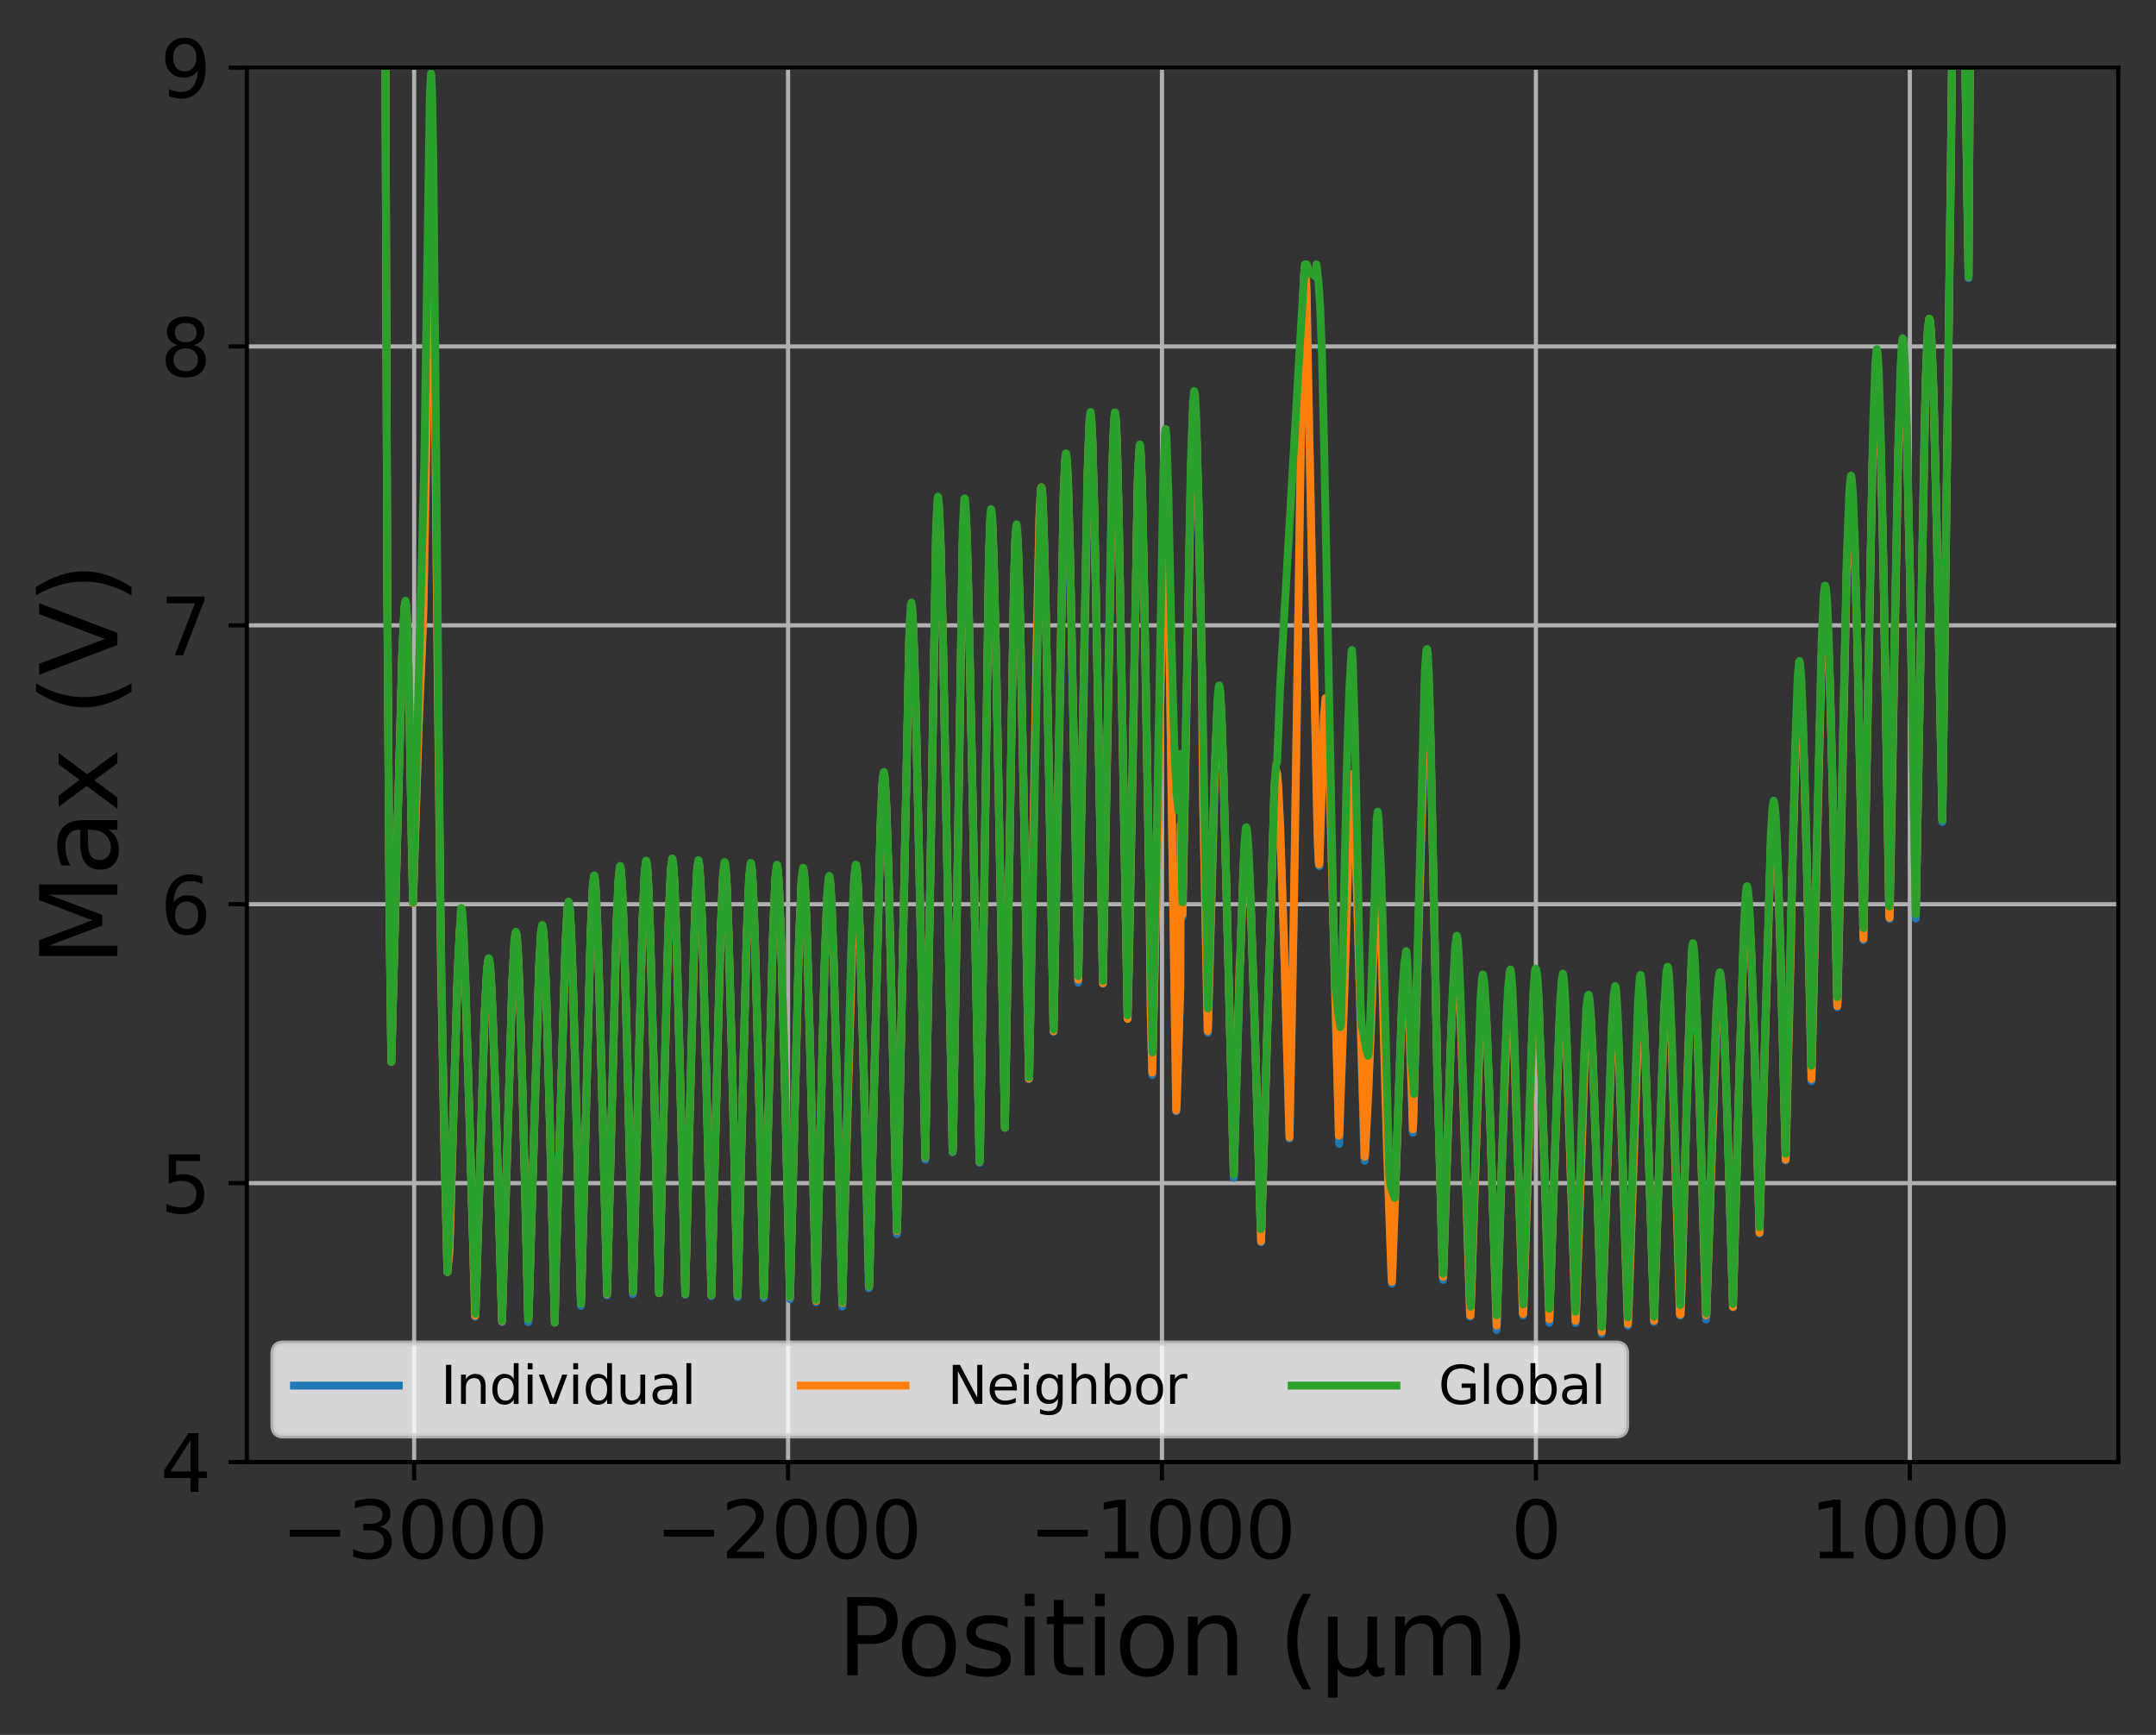 <?xml version="1.0" encoding="utf-8" standalone="no"?>
<!DOCTYPE svg PUBLIC "-//W3C//DTD SVG 1.1//EN"
  "http://www.w3.org/Graphics/SVG/1.1/DTD/svg11.dtd">
<svg xmlns:xlink="http://www.w3.org/1999/xlink" width="411.42pt" height="331.084pt" viewBox="0 0 411.42 331.084" xmlns="http://www.w3.org/2000/svg" version="1.1">
 <rect x="0" y="0" width="411.42" height="331.084" fill="#333333" stroke="none"/>
 <defs>
  <style type="text/css">*{stroke-linejoin: round; stroke-linecap: butt}</style>
 </defs>
 <g id="figure_1">
  <g id="patch_1">
   <path d="M 0 331.084 
L 411.42 331.084 
L 411.42 0 
L 0 0 
L 0 331.084 
z
" style="fill: none"/>
  </g>
  <g id="axes_1">
   <g id="patch_2">
    <path d="M 47.1 279.011 
L 404.22 279.011 
L 404.22 12.899 
L 47.1 12.899 
L 47.1 279.011 
z
" style="fill: none"/>
   </g>
   <g id="matplotlib.axis_1">
    <g id="xtick_1">
     <g id="line2d_1">
      <path d="M 79.03 279.011 
L 79.03 12.899 
" clip-path="url(#p25c7f03503)" style="fill: none; stroke: #b0b0b0; stroke-width: 0.8; stroke-linecap: square"/>
     </g>
     <g id="line2d_2">
      <defs>
       <path id="md39032bed2" d="M 0 0 
L 0 3.5 
" style="stroke: #000000; stroke-width: 0.8"/>
      </defs>
      <g>
       <use xlink:href="#md39032bed2" x="79.03" y="279.011" style="stroke: #000000; stroke-width: 0.8"/>
      </g>
     </g>
     <g id="text_1">
      <!-- −3000 -->
      <g transform="translate(53.658 297.408)scale(0.15 -0.15)">
       <defs>
        <path id="DejaVuSans-2212" d="M 678 2272 
L 4684 2272 
L 4684 1741 
L 678 1741 
L 678 2272 
z
" transform="scale(0.016)"/>
        <path id="DejaVuSans-33" d="M 2597 2516 
Q 3050 2419 3304 2112 
Q 3559 1806 3559 1356 
Q 3559 666 3084 287 
Q 2609 -91 1734 -91 
Q 1441 -91 1130 -33 
Q 819 25 488 141 
L 488 750 
Q 750 597 1062 519 
Q 1375 441 1716 441 
Q 2309 441 2620 675 
Q 2931 909 2931 1356 
Q 2931 1769 2642 2001 
Q 2353 2234 1838 2234 
L 1294 2234 
L 1294 2753 
L 1863 2753 
Q 2328 2753 2575 2939 
Q 2822 3125 2822 3475 
Q 2822 3834 2567 4026 
Q 2313 4219 1838 4219 
Q 1578 4219 1281 4162 
Q 984 4106 628 3988 
L 628 4550 
Q 988 4650 1302 4700 
Q 1616 4750 1894 4750 
Q 2613 4750 3031 4423 
Q 3450 4097 3450 3541 
Q 3450 3153 3228 2886 
Q 3006 2619 2597 2516 
z
" transform="scale(0.016)"/>
        <path id="DejaVuSans-30" d="M 2034 4250 
Q 1547 4250 1301 3770 
Q 1056 3291 1056 2328 
Q 1056 1369 1301 889 
Q 1547 409 2034 409 
Q 2525 409 2770 889 
Q 3016 1369 3016 2328 
Q 3016 3291 2770 3770 
Q 2525 4250 2034 4250 
z
M 2034 4750 
Q 2819 4750 3233 4129 
Q 3647 3509 3647 2328 
Q 3647 1150 3233 529 
Q 2819 -91 2034 -91 
Q 1250 -91 836 529 
Q 422 1150 422 2328 
Q 422 3509 836 4129 
Q 1250 4750 2034 4750 
z
" transform="scale(0.016)"/>
       </defs>
       <use xlink:href="#DejaVuSans-2212"/>
       <use xlink:href="#DejaVuSans-33" x="83.789"/>
       <use xlink:href="#DejaVuSans-30" x="147.412"/>
       <use xlink:href="#DejaVuSans-30" x="211.035"/>
       <use xlink:href="#DejaVuSans-30" x="274.658"/>
      </g>
     </g>
    </g>
    <g id="xtick_2">
     <g id="line2d_3">
      <path d="M 150.383 279.011 
L 150.383 12.899 
" clip-path="url(#p25c7f03503)" style="fill: none; stroke: #b0b0b0; stroke-width: 0.8; stroke-linecap: square"/>
     </g>
     <g id="line2d_4">
      <g>
       <use xlink:href="#md39032bed2" x="150.383" y="279.011" style="stroke: #000000; stroke-width: 0.8"/>
      </g>
     </g>
     <g id="text_2">
      <!-- −2000 -->
      <g transform="translate(125.011 297.408)scale(0.15 -0.15)">
       <defs>
        <path id="DejaVuSans-32" d="M 1228 531 
L 3431 531 
L 3431 0 
L 469 0 
L 469 531 
Q 828 903 1448 1529 
Q 2069 2156 2228 2338 
Q 2531 2678 2651 2914 
Q 2772 3150 2772 3378 
Q 2772 3750 2511 3984 
Q 2250 4219 1831 4219 
Q 1534 4219 1204 4116 
Q 875 4013 500 3803 
L 500 4441 
Q 881 4594 1212 4672 
Q 1544 4750 1819 4750 
Q 2544 4750 2975 4387 
Q 3406 4025 3406 3419 
Q 3406 3131 3298 2873 
Q 3191 2616 2906 2266 
Q 2828 2175 2409 1742 
Q 1991 1309 1228 531 
z
" transform="scale(0.016)"/>
       </defs>
       <use xlink:href="#DejaVuSans-2212"/>
       <use xlink:href="#DejaVuSans-32" x="83.789"/>
       <use xlink:href="#DejaVuSans-30" x="147.412"/>
       <use xlink:href="#DejaVuSans-30" x="211.035"/>
       <use xlink:href="#DejaVuSans-30" x="274.658"/>
      </g>
     </g>
    </g>
    <g id="xtick_3">
     <g id="line2d_5">
      <path d="M 221.736 279.011 
L 221.736 12.899 
" clip-path="url(#p25c7f03503)" style="fill: none; stroke: #b0b0b0; stroke-width: 0.8; stroke-linecap: square"/>
     </g>
     <g id="line2d_6">
      <g>
       <use xlink:href="#md39032bed2" x="221.736" y="279.011" style="stroke: #000000; stroke-width: 0.8"/>
      </g>
     </g>
     <g id="text_3">
      <!-- −1000 -->
      <g transform="translate(196.363 297.408)scale(0.15 -0.15)">
       <defs>
        <path id="DejaVuSans-31" d="M 794 531 
L 1825 531 
L 1825 4091 
L 703 3866 
L 703 4441 
L 1819 4666 
L 2450 4666 
L 2450 531 
L 3481 531 
L 3481 0 
L 794 0 
L 794 531 
z
" transform="scale(0.016)"/>
       </defs>
       <use xlink:href="#DejaVuSans-2212"/>
       <use xlink:href="#DejaVuSans-31" x="83.789"/>
       <use xlink:href="#DejaVuSans-30" x="147.412"/>
       <use xlink:href="#DejaVuSans-30" x="211.035"/>
       <use xlink:href="#DejaVuSans-30" x="274.658"/>
      </g>
     </g>
    </g>
    <g id="xtick_4">
     <g id="line2d_7">
      <path d="M 293.088 279.011 
L 293.088 12.899 
" clip-path="url(#p25c7f03503)" style="fill: none; stroke: #b0b0b0; stroke-width: 0.8; stroke-linecap: square"/>
     </g>
     <g id="line2d_8">
      <g>
       <use xlink:href="#md39032bed2" x="293.088" y="279.011" style="stroke: #000000; stroke-width: 0.8"/>
      </g>
     </g>
     <g id="text_4">
      <!-- 0 -->
      <g transform="translate(288.316 297.408)scale(0.15 -0.15)">
       <use xlink:href="#DejaVuSans-30"/>
      </g>
     </g>
    </g>
    <g id="xtick_5">
     <g id="line2d_9">
      <path d="M 364.441 279.011 
L 364.441 12.899 
" clip-path="url(#p25c7f03503)" style="fill: none; stroke: #b0b0b0; stroke-width: 0.8; stroke-linecap: square"/>
     </g>
     <g id="line2d_10">
      <g>
       <use xlink:href="#md39032bed2" x="364.441" y="279.011" style="stroke: #000000; stroke-width: 0.8"/>
      </g>
     </g>
     <g id="text_5">
      <!-- 1000 -->
      <g transform="translate(345.353 297.408)scale(0.15 -0.15)">
       <use xlink:href="#DejaVuSans-31"/>
       <use xlink:href="#DejaVuSans-30" x="63.623"/>
       <use xlink:href="#DejaVuSans-30" x="127.246"/>
       <use xlink:href="#DejaVuSans-30" x="190.869"/>
      </g>
     </g>
    </g>
    <g id="text_6">
     <!-- Position (μm) -->
     <g transform="translate(159.648 319.725)scale(0.2 -0.2)">
      <defs>
       <path id="DejaVuSans-50" d="M 1259 4147 
L 1259 2394 
L 2053 2394 
Q 2494 2394 2734 2622 
Q 2975 2850 2975 3272 
Q 2975 3691 2734 3919 
Q 2494 4147 2053 4147 
L 1259 4147 
z
M 628 4666 
L 2053 4666 
Q 2838 4666 3239 4311 
Q 3641 3956 3641 3272 
Q 3641 2581 3239 2228 
Q 2838 1875 2053 1875 
L 1259 1875 
L 1259 0 
L 628 0 
L 628 4666 
z
" transform="scale(0.016)"/>
       <path id="DejaVuSans-6f" d="M 1959 3097 
Q 1497 3097 1228 2736 
Q 959 2375 959 1747 
Q 959 1119 1226 758 
Q 1494 397 1959 397 
Q 2419 397 2687 759 
Q 2956 1122 2956 1747 
Q 2956 2369 2687 2733 
Q 2419 3097 1959 3097 
z
M 1959 3584 
Q 2709 3584 3137 3096 
Q 3566 2609 3566 1747 
Q 3566 888 3137 398 
Q 2709 -91 1959 -91 
Q 1206 -91 779 398 
Q 353 888 353 1747 
Q 353 2609 779 3096 
Q 1206 3584 1959 3584 
z
" transform="scale(0.016)"/>
       <path id="DejaVuSans-73" d="M 2834 3397 
L 2834 2853 
Q 2591 2978 2328 3040 
Q 2066 3103 1784 3103 
Q 1356 3103 1142 2972 
Q 928 2841 928 2578 
Q 928 2378 1081 2264 
Q 1234 2150 1697 2047 
L 1894 2003 
Q 2506 1872 2764 1633 
Q 3022 1394 3022 966 
Q 3022 478 2636 193 
Q 2250 -91 1575 -91 
Q 1294 -91 989 -36 
Q 684 19 347 128 
L 347 722 
Q 666 556 975 473 
Q 1284 391 1588 391 
Q 1994 391 2212 530 
Q 2431 669 2431 922 
Q 2431 1156 2273 1281 
Q 2116 1406 1581 1522 
L 1381 1569 
Q 847 1681 609 1914 
Q 372 2147 372 2553 
Q 372 3047 722 3315 
Q 1072 3584 1716 3584 
Q 2034 3584 2315 3537 
Q 2597 3491 2834 3397 
z
" transform="scale(0.016)"/>
       <path id="DejaVuSans-69" d="M 603 3500 
L 1178 3500 
L 1178 0 
L 603 0 
L 603 3500 
z
M 603 4863 
L 1178 4863 
L 1178 4134 
L 603 4134 
L 603 4863 
z
" transform="scale(0.016)"/>
       <path id="DejaVuSans-74" d="M 1172 4494 
L 1172 3500 
L 2356 3500 
L 2356 3053 
L 1172 3053 
L 1172 1153 
Q 1172 725 1289 603 
Q 1406 481 1766 481 
L 2356 481 
L 2356 0 
L 1766 0 
Q 1100 0 847 248 
Q 594 497 594 1153 
L 594 3053 
L 172 3053 
L 172 3500 
L 594 3500 
L 594 4494 
L 1172 4494 
z
" transform="scale(0.016)"/>
       <path id="DejaVuSans-6e" d="M 3513 2113 
L 3513 0 
L 2938 0 
L 2938 2094 
Q 2938 2591 2744 2837 
Q 2550 3084 2163 3084 
Q 1697 3084 1428 2787 
Q 1159 2491 1159 1978 
L 1159 0 
L 581 0 
L 581 3500 
L 1159 3500 
L 1159 2956 
Q 1366 3272 1645 3428 
Q 1925 3584 2291 3584 
Q 2894 3584 3203 3211 
Q 3513 2838 3513 2113 
z
" transform="scale(0.016)"/>
       <path id="DejaVuSans-20" transform="scale(0.016)"/>
       <path id="DejaVuSans-28" d="M 1984 4856 
Q 1566 4138 1362 3434 
Q 1159 2731 1159 2009 
Q 1159 1288 1364 580 
Q 1569 -128 1984 -844 
L 1484 -844 
Q 1016 -109 783 600 
Q 550 1309 550 2009 
Q 550 2706 781 3412 
Q 1013 4119 1484 4856 
L 1984 4856 
z
" transform="scale(0.016)"/>
       <path id="DejaVuSans-3bc" d="M 544 -1331 
L 544 3500 
L 1119 3500 
L 1119 1325 
Q 1119 872 1334 640 
Q 1550 409 1972 409 
Q 2434 409 2667 671 
Q 2900 934 2900 1459 
L 2900 3500 
L 3475 3500 
L 3475 806 
Q 3475 619 3529 530 
Q 3584 441 3700 441 
Q 3728 441 3778 458 
Q 3828 475 3916 513 
L 3916 50 
Q 3788 -22 3673 -56 
Q 3559 -91 3450 -91 
Q 3234 -91 3106 31 
Q 2978 153 2931 403 
Q 2775 156 2548 32 
Q 2322 -91 2016 -91 
Q 1697 -91 1473 31 
Q 1250 153 1119 397 
L 1119 -1331 
L 544 -1331 
z
" transform="scale(0.016)"/>
       <path id="DejaVuSans-6d" d="M 3328 2828 
Q 3544 3216 3844 3400 
Q 4144 3584 4550 3584 
Q 5097 3584 5394 3201 
Q 5691 2819 5691 2113 
L 5691 0 
L 5113 0 
L 5113 2094 
Q 5113 2597 4934 2840 
Q 4756 3084 4391 3084 
Q 3944 3084 3684 2787 
Q 3425 2491 3425 1978 
L 3425 0 
L 2847 0 
L 2847 2094 
Q 2847 2600 2669 2842 
Q 2491 3084 2119 3084 
Q 1678 3084 1418 2786 
Q 1159 2488 1159 1978 
L 1159 0 
L 581 0 
L 581 3500 
L 1159 3500 
L 1159 2956 
Q 1356 3278 1631 3431 
Q 1906 3584 2284 3584 
Q 2666 3584 2933 3390 
Q 3200 3197 3328 2828 
z
" transform="scale(0.016)"/>
       <path id="DejaVuSans-29" d="M 513 4856 
L 1013 4856 
Q 1481 4119 1714 3412 
Q 1947 2706 1947 2009 
Q 1947 1309 1714 600 
Q 1481 -109 1013 -844 
L 513 -844 
Q 928 -128 1133 580 
Q 1338 1288 1338 2009 
Q 1338 2731 1133 3434 
Q 928 4138 513 4856 
z
" transform="scale(0.016)"/>
      </defs>
      <use xlink:href="#DejaVuSans-50"/>
      <use xlink:href="#DejaVuSans-6f" x="56.678"/>
      <use xlink:href="#DejaVuSans-73" x="117.859"/>
      <use xlink:href="#DejaVuSans-69" x="169.959"/>
      <use xlink:href="#DejaVuSans-74" x="197.742"/>
      <use xlink:href="#DejaVuSans-69" x="236.951"/>
      <use xlink:href="#DejaVuSans-6f" x="264.734"/>
      <use xlink:href="#DejaVuSans-6e" x="325.916"/>
      <use xlink:href="#DejaVuSans-20" x="389.295"/>
      <use xlink:href="#DejaVuSans-28" x="421.082"/>
      <use xlink:href="#DejaVuSans-3bc" x="460.096"/>
      <use xlink:href="#DejaVuSans-6d" x="523.719"/>
      <use xlink:href="#DejaVuSans-29" x="621.131"/>
     </g>
    </g>
   </g>
   <g id="matplotlib.axis_2">
    <g id="ytick_1">
     <g id="line2d_11">
      <path d="M 47.1 279.011 
L 404.22 279.011 
" clip-path="url(#p25c7f03503)" style="fill: none; stroke: #b0b0b0; stroke-width: 0.8; stroke-linecap: square"/>
     </g>
     <g id="line2d_12">
      <defs>
       <path id="m6f3f5b6aff" d="M 0 0 
L -3.5 0 
" style="stroke: #000000; stroke-width: 0.8"/>
      </defs>
      <g>
       <use xlink:href="#m6f3f5b6aff" x="47.1" y="279.011" style="stroke: #000000; stroke-width: 0.8"/>
      </g>
     </g>
     <g id="text_7">
      <!-- 4 -->
      <g transform="translate(30.556 284.71)scale(0.15 -0.15)">
       <defs>
        <path id="DejaVuSans-34" d="M 2419 4116 
L 825 1625 
L 2419 1625 
L 2419 4116 
z
M 2253 4666 
L 3047 4666 
L 3047 1625 
L 3713 1625 
L 3713 1100 
L 3047 1100 
L 3047 0 
L 2419 0 
L 2419 1100 
L 313 1100 
L 313 1709 
L 2253 4666 
z
" transform="scale(0.016)"/>
       </defs>
       <use xlink:href="#DejaVuSans-34"/>
      </g>
     </g>
    </g>
    <g id="ytick_2">
     <g id="line2d_13">
      <path d="M 47.1 225.788 
L 404.22 225.788 
" clip-path="url(#p25c7f03503)" style="fill: none; stroke: #b0b0b0; stroke-width: 0.8; stroke-linecap: square"/>
     </g>
     <g id="line2d_14">
      <g>
       <use xlink:href="#m6f3f5b6aff" x="47.1" y="225.788" style="stroke: #000000; stroke-width: 0.8"/>
      </g>
     </g>
     <g id="text_8">
      <!-- 5 -->
      <g transform="translate(30.556 231.487)scale(0.15 -0.15)">
       <defs>
        <path id="DejaVuSans-35" d="M 691 4666 
L 3169 4666 
L 3169 4134 
L 1269 4134 
L 1269 2991 
Q 1406 3038 1543 3061 
Q 1681 3084 1819 3084 
Q 2600 3084 3056 2656 
Q 3513 2228 3513 1497 
Q 3513 744 3044 326 
Q 2575 -91 1722 -91 
Q 1428 -91 1123 -41 
Q 819 9 494 109 
L 494 744 
Q 775 591 1075 516 
Q 1375 441 1709 441 
Q 2250 441 2565 725 
Q 2881 1009 2881 1497 
Q 2881 1984 2565 2268 
Q 2250 2553 1709 2553 
Q 1456 2553 1204 2497 
Q 953 2441 691 2322 
L 691 4666 
z
" transform="scale(0.016)"/>
       </defs>
       <use xlink:href="#DejaVuSans-35"/>
      </g>
     </g>
    </g>
    <g id="ytick_3">
     <g id="line2d_15">
      <path d="M 47.1 172.566 
L 404.22 172.566 
" clip-path="url(#p25c7f03503)" style="fill: none; stroke: #b0b0b0; stroke-width: 0.8; stroke-linecap: square"/>
     </g>
     <g id="line2d_16">
      <g>
       <use xlink:href="#m6f3f5b6aff" x="47.1" y="172.566" style="stroke: #000000; stroke-width: 0.8"/>
      </g>
     </g>
     <g id="text_9">
      <!-- 6 -->
      <g transform="translate(30.556 178.265)scale(0.15 -0.15)">
       <defs>
        <path id="DejaVuSans-36" d="M 2113 2584 
Q 1688 2584 1439 2293 
Q 1191 2003 1191 1497 
Q 1191 994 1439 701 
Q 1688 409 2113 409 
Q 2538 409 2786 701 
Q 3034 994 3034 1497 
Q 3034 2003 2786 2293 
Q 2538 2584 2113 2584 
z
M 3366 4563 
L 3366 3988 
Q 3128 4100 2886 4159 
Q 2644 4219 2406 4219 
Q 1781 4219 1451 3797 
Q 1122 3375 1075 2522 
Q 1259 2794 1537 2939 
Q 1816 3084 2150 3084 
Q 2853 3084 3261 2657 
Q 3669 2231 3669 1497 
Q 3669 778 3244 343 
Q 2819 -91 2113 -91 
Q 1303 -91 875 529 
Q 447 1150 447 2328 
Q 447 3434 972 4092 
Q 1497 4750 2381 4750 
Q 2619 4750 2861 4703 
Q 3103 4656 3366 4563 
z
" transform="scale(0.016)"/>
       </defs>
       <use xlink:href="#DejaVuSans-36"/>
      </g>
     </g>
    </g>
    <g id="ytick_4">
     <g id="line2d_17">
      <path d="M 47.1 119.344 
L 404.22 119.344 
" clip-path="url(#p25c7f03503)" style="fill: none; stroke: #b0b0b0; stroke-width: 0.8; stroke-linecap: square"/>
     </g>
     <g id="line2d_18">
      <g>
       <use xlink:href="#m6f3f5b6aff" x="47.1" y="119.344" style="stroke: #000000; stroke-width: 0.8"/>
      </g>
     </g>
     <g id="text_10">
      <!-- 7 -->
      <g transform="translate(30.556 125.042)scale(0.15 -0.15)">
       <defs>
        <path id="DejaVuSans-37" d="M 525 4666 
L 3525 4666 
L 3525 4397 
L 1831 0 
L 1172 0 
L 2766 4134 
L 525 4134 
L 525 4666 
z
" transform="scale(0.016)"/>
       </defs>
       <use xlink:href="#DejaVuSans-37"/>
      </g>
     </g>
    </g>
    <g id="ytick_5">
     <g id="line2d_19">
      <path d="M 47.1 66.121 
L 404.22 66.121 
" clip-path="url(#p25c7f03503)" style="fill: none; stroke: #b0b0b0; stroke-width: 0.8; stroke-linecap: square"/>
     </g>
     <g id="line2d_20">
      <g>
       <use xlink:href="#m6f3f5b6aff" x="47.1" y="66.121" style="stroke: #000000; stroke-width: 0.8"/>
      </g>
     </g>
     <g id="text_11">
      <!-- 8 -->
      <g transform="translate(30.556 71.82)scale(0.15 -0.15)">
       <defs>
        <path id="DejaVuSans-38" d="M 2034 2216 
Q 1584 2216 1326 1975 
Q 1069 1734 1069 1313 
Q 1069 891 1326 650 
Q 1584 409 2034 409 
Q 2484 409 2743 651 
Q 3003 894 3003 1313 
Q 3003 1734 2745 1975 
Q 2488 2216 2034 2216 
z
M 1403 2484 
Q 997 2584 770 2862 
Q 544 3141 544 3541 
Q 544 4100 942 4425 
Q 1341 4750 2034 4750 
Q 2731 4750 3128 4425 
Q 3525 4100 3525 3541 
Q 3525 3141 3298 2862 
Q 3072 2584 2669 2484 
Q 3125 2378 3379 2068 
Q 3634 1759 3634 1313 
Q 3634 634 3220 271 
Q 2806 -91 2034 -91 
Q 1263 -91 848 271 
Q 434 634 434 1313 
Q 434 1759 690 2068 
Q 947 2378 1403 2484 
z
M 1172 3481 
Q 1172 3119 1398 2916 
Q 1625 2713 2034 2713 
Q 2441 2713 2670 2916 
Q 2900 3119 2900 3481 
Q 2900 3844 2670 4047 
Q 2441 4250 2034 4250 
Q 1625 4250 1398 4047 
Q 1172 3844 1172 3481 
z
" transform="scale(0.016)"/>
       </defs>
       <use xlink:href="#DejaVuSans-38"/>
      </g>
     </g>
    </g>
    <g id="ytick_6">
     <g id="line2d_21">
      <path d="M 47.1 12.899 
L 404.22 12.899 
" clip-path="url(#p25c7f03503)" style="fill: none; stroke: #b0b0b0; stroke-width: 0.8; stroke-linecap: square"/>
     </g>
     <g id="line2d_22">
      <g>
       <use xlink:href="#m6f3f5b6aff" x="47.1" y="12.899" style="stroke: #000000; stroke-width: 0.8"/>
      </g>
     </g>
     <g id="text_12">
      <!-- 9 -->
      <g transform="translate(30.556 18.598)scale(0.15 -0.15)">
       <defs>
        <path id="DejaVuSans-39" d="M 703 97 
L 703 672 
Q 941 559 1184 500 
Q 1428 441 1663 441 
Q 2288 441 2617 861 
Q 2947 1281 2994 2138 
Q 2813 1869 2534 1725 
Q 2256 1581 1919 1581 
Q 1219 1581 811 2004 
Q 403 2428 403 3163 
Q 403 3881 828 4315 
Q 1253 4750 1959 4750 
Q 2769 4750 3195 4129 
Q 3622 3509 3622 2328 
Q 3622 1225 3098 567 
Q 2575 -91 1691 -91 
Q 1453 -91 1209 -44 
Q 966 3 703 97 
z
M 1959 2075 
Q 2384 2075 2632 2365 
Q 2881 2656 2881 3163 
Q 2881 3666 2632 3958 
Q 2384 4250 1959 4250 
Q 1534 4250 1286 3958 
Q 1038 3666 1038 3163 
Q 1038 2656 1286 2365 
Q 1534 2075 1959 2075 
z
" transform="scale(0.016)"/>
       </defs>
       <use xlink:href="#DejaVuSans-39"/>
      </g>
     </g>
    </g>
    <g id="text_13">
     <!-- Max (V) -->
     <g transform="translate(22.397 184.452)rotate(-90)scale(0.2 -0.2)">
      <defs>
       <path id="DejaVuSans-4d" d="M 628 4666 
L 1569 4666 
L 2759 1491 
L 3956 4666 
L 4897 4666 
L 4897 0 
L 4281 0 
L 4281 4097 
L 3078 897 
L 2444 897 
L 1241 4097 
L 1241 0 
L 628 0 
L 628 4666 
z
" transform="scale(0.016)"/>
       <path id="DejaVuSans-61" d="M 2194 1759 
Q 1497 1759 1228 1600 
Q 959 1441 959 1056 
Q 959 750 1161 570 
Q 1363 391 1709 391 
Q 2188 391 2477 730 
Q 2766 1069 2766 1631 
L 2766 1759 
L 2194 1759 
z
M 3341 1997 
L 3341 0 
L 2766 0 
L 2766 531 
Q 2569 213 2275 61 
Q 1981 -91 1556 -91 
Q 1019 -91 701 211 
Q 384 513 384 1019 
Q 384 1609 779 1909 
Q 1175 2209 1959 2209 
L 2766 2209 
L 2766 2266 
Q 2766 2663 2505 2880 
Q 2244 3097 1772 3097 
Q 1472 3097 1187 3025 
Q 903 2953 641 2809 
L 641 3341 
Q 956 3463 1253 3523 
Q 1550 3584 1831 3584 
Q 2591 3584 2966 3190 
Q 3341 2797 3341 1997 
z
" transform="scale(0.016)"/>
       <path id="DejaVuSans-78" d="M 3513 3500 
L 2247 1797 
L 3578 0 
L 2900 0 
L 1881 1375 
L 863 0 
L 184 0 
L 1544 1831 
L 300 3500 
L 978 3500 
L 1906 2253 
L 2834 3500 
L 3513 3500 
z
" transform="scale(0.016)"/>
       <path id="DejaVuSans-56" d="M 1831 0 
L 50 4666 
L 709 4666 
L 2188 738 
L 3669 4666 
L 4325 4666 
L 2547 0 
L 1831 0 
z
" transform="scale(0.016)"/>
      </defs>
      <use xlink:href="#DejaVuSans-4d"/>
      <use xlink:href="#DejaVuSans-61" x="86.279"/>
      <use xlink:href="#DejaVuSans-78" x="147.559"/>
      <use xlink:href="#DejaVuSans-20" x="206.738"/>
      <use xlink:href="#DejaVuSans-28" x="238.525"/>
      <use xlink:href="#DejaVuSans-56" x="277.539"/>
      <use xlink:href="#DejaVuSans-29" x="345.947"/>
     </g>
    </g>
   </g>
   <g id="line2d_23">
    <path d="M 73.512 -1 
L 73.893 110.482 
L 74.321 173.981 
L 74.678 202.639 
L 75.962 153.88 
L 76.747 125.14 
L 77.175 116.102 
L 77.389 114.955 
L 77.532 115.831 
L 77.746 119.897 
L 78.031 130.419 
L 78.602 162.402 
L 78.816 172.363 
L 79.887 138.732 
L 80.6 121.712 
L 80.743 119.206 
L 82.17 43.572 
L 82.313 42.679 
L 82.455 44.206 
L 82.669 51.486 
L 82.955 70.406 
L 83.454 122.203 
L 84.168 184.621 
L 84.81 219.51 
L 85.381 242.761 
L 85.737 239.093 
L 85.88 235.085 
L 87.307 186.164 
L 87.735 177.595 
L 87.949 175.819 
L 88.021 175.671 
L 88.092 175.755 
L 88.235 176.619 
L 88.449 179.568 
L 88.806 188.006 
L 89.591 213.673 
L 90.661 251.275 
L 90.732 251.047 
L 92.516 192.881 
L 92.944 184.948 
L 93.229 183.101 
L 93.301 183.144 
L 93.444 183.845 
L 93.658 186.349 
L 94.014 193.693 
L 94.657 212.739 
L 95.798 252.297 
L 95.87 249.967 
L 97.725 188.335 
L 98.153 179.949 
L 98.367 178.272 
L 98.438 178.164 
L 98.51 178.29 
L 98.652 179.241 
L 98.938 183.747 
L 99.366 195.562 
L 100.151 225.306 
L 100.793 252.335 
L 100.864 251.5 
L 102.862 184.836 
L 103.219 178.365 
L 103.433 176.955 
L 103.504 176.959 
L 103.647 177.694 
L 103.861 180.531 
L 104.218 189.119 
L 104.86 211.923 
L 105.859 252.406 
L 106.073 241.918 
L 107.857 181.689 
L 108.285 173.704 
L 108.499 172.538 
L 108.57 172.635 
L 108.713 173.56 
L 108.927 176.864 
L 109.284 186.23 
L 109.926 209.96 
L 110.854 249.213 
L 110.925 247.473 
L 112.637 180.306 
L 113.066 170.055 
L 113.351 167.467 
L 113.422 167.498 
L 113.565 168.346 
L 113.779 171.468 
L 114.136 180.658 
L 114.778 204.359 
L 115.848 247.228 
L 117.561 179.317 
L 117.989 168.78 
L 118.274 165.843 
L 118.346 165.73 
L 118.417 165.872 
L 118.56 167.021 
L 118.845 172.181 
L 119.273 185.125 
L 120.129 219.403 
L 120.772 246.999 
L 120.843 245.3 
L 122.484 179.593 
L 122.984 167.274 
L 123.269 164.733 
L 123.34 164.724 
L 123.483 165.529 
L 123.697 168.672 
L 124.054 177.916 
L 124.696 201.706 
L 125.766 246.806 
L 125.838 244.193 
L 127.479 178.69 
L 127.978 166.674 
L 128.264 164.352 
L 128.335 164.397 
L 128.478 165.249 
L 128.692 168.516 
L 129.049 177.965 
L 129.762 204.851 
L 130.761 247.064 
L 131.403 220.214 
L 132.545 176.827 
L 132.973 166.992 
L 133.258 164.662 
L 133.33 164.704 
L 133.472 165.549 
L 133.686 168.814 
L 134.043 178.244 
L 134.757 205.101 
L 135.756 247.351 
L 136.326 223.619 
L 137.468 179.461 
L 137.968 167.418 
L 138.253 165.046 
L 138.324 165.075 
L 138.467 165.891 
L 138.681 169.049 
L 139.038 178.412 
L 139.68 202.271 
L 140.75 247.555 
L 140.822 245.158 
L 142.463 179.657 
L 142.962 167.61 
L 143.248 165.228 
L 143.319 165.253 
L 143.462 166.058 
L 143.676 169.143 
L 144.033 178.489 
L 144.675 202.337 
L 145.745 247.681 
L 145.816 245.237 
L 147.457 179.938 
L 147.957 167.96 
L 148.242 165.596 
L 148.314 165.621 
L 148.456 166.425 
L 148.67 169.493 
L 149.027 178.829 
L 149.669 202.658 
L 150.74 247.96 
L 150.811 245.441 
L 152.452 180.34 
L 152.952 168.485 
L 153.237 166.188 
L 153.308 166.229 
L 153.451 167.058 
L 153.665 170.123 
L 154.022 179.492 
L 154.664 203.326 
L 155.734 248.515 
L 155.806 245.848 
L 157.376 183.763 
L 157.875 171.172 
L 158.16 168.148 
L 158.232 167.982 
L 158.303 168.062 
L 158.446 168.95 
L 158.66 172.021 
L 159.017 181.316 
L 159.73 207.606 
L 160.729 249.345 
L 160.8 246.732 
L 162.442 181.935 
L 162.941 169.061 
L 163.226 165.836 
L 163.298 165.619 
L 163.369 165.646 
L 163.512 166.426 
L 163.726 169.304 
L 164.083 178.039 
L 164.725 201.272 
L 165.795 245.862 
L 165.866 245.524 
L 168.007 158.477 
L 168.435 149.15 
L 168.649 147.919 
L 168.721 148.061 
L 168.863 149.144 
L 169.149 154.176 
L 169.577 167.469 
L 170.433 203.719 
L 171.147 235.528 
L 171.432 223.76 
L 172.574 167.643 
L 173.501 122.47 
L 173.787 116.737 
L 173.929 116.075 
L 174.001 116.277 
L 174.143 117.668 
L 174.429 123.839 
L 174.857 139.228 
L 175.785 183.448 
L 176.569 221.312 
L 177.426 173.533 
L 178.639 102.171 
L 178.924 96.613 
L 178.995 96.305 
L 179.067 96.407 
L 179.209 97.756 
L 179.495 104.655 
L 179.994 124.836 
L 180.851 170.468 
L 181.778 219.9 
L 181.849 219.173 
L 182.563 176.63 
L 183.705 103.5 
L 183.99 97.347 
L 184.061 96.952 
L 184.133 96.985 
L 184.275 98.235 
L 184.49 102.667 
L 184.846 115.653 
L 185.56 150.156 
L 186.916 221.904 
L 186.987 221.591 
L 187.843 168.194 
L 188.699 107.687 
L 188.985 99.413 
L 189.127 98.249 
L 189.199 98.353 
L 189.342 99.796 
L 189.627 106.783 
L 190.055 124.547 
L 191.268 189.155 
L 191.767 215.23 
L 192.909 146.667 
L 193.48 111.766 
L 193.765 102.976 
L 193.979 101.291 
L 194.122 102.348 
L 194.336 106.702 
L 194.693 119.434 
L 195.406 155.284 
L 196.334 205.959 
L 196.405 205.732 
L 197.69 131.183 
L 198.332 99.303 
L 198.617 93.716 
L 198.689 93.366 
L 198.76 93.428 
L 198.903 94.815 
L 199.188 101.654 
L 199.616 118.978 
L 200.544 168.504 
L 201.043 196.914 
L 203.184 89.336 
L 203.398 87.373 
L 203.469 87.484 
L 203.612 88.819 
L 203.897 95.464 
L 204.326 112.592 
L 205.253 161.641 
L 205.753 187.529 
L 207.75 83.621 
L 208.036 79.495 
L 208.107 79.414 
L 208.25 80.422 
L 208.464 84.712 
L 208.821 97.823 
L 209.534 135.102 
L 210.462 187.733 
L 211.247 143.23 
L 212.103 95.163 
L 212.531 81.621 
L 212.745 79.358 
L 212.817 79.411 
L 212.959 80.777 
L 213.173 85.889 
L 213.53 101.051 
L 214.6 162.647 
L 215.171 194.453 
L 215.314 189.478 
L 216.17 145.307 
L 217.098 92.545 
L 217.383 86.511 
L 217.526 85.796 
L 217.669 86.821 
L 217.883 91.684 
L 218.239 107.41 
L 219.381 173.851 
L 219.595 194.028 
L 219.88 205.156 
L 221.093 151.53 
L 222.306 87.122 
L 222.449 88.583 
L 222.663 94.755 
L 223.02 114.695 
L 224.447 212.11 
L 224.518 211.548 
L 225.232 188.864 
L 225.303 158.487 
L 225.375 162.365 
L 225.66 174.966 
L 227.444 83.772 
L 227.729 77.941 
L 227.872 76.982 
L 227.943 77.029 
L 228.086 78.174 
L 228.3 82.373 
L 228.657 94.629 
L 229.37 128.483 
L 229.513 149.747 
L 230.512 197.1 
L 231.939 143.888 
L 232.367 134.248 
L 232.581 132.277 
L 232.653 132.132 
L 232.724 132.255 
L 232.867 133.321 
L 233.081 136.89 
L 233.437 147.109 
L 234.436 185.793 
L 235.435 224.787 
L 236.862 177.04 
L 237.433 163.349 
L 237.719 160.489 
L 237.79 160.328 
L 237.861 160.404 
L 238.004 161.276 
L 238.361 166.256 
L 238.789 176.169 
L 239.645 203.063 
L 240.644 237.114 
L 243.213 150.109 
L 243.498 147.37 
L 243.57 147.279 
L 243.712 147.797 
L 243.926 150.198 
L 244.283 157.658 
L 244.925 177.057 
L 246.067 217.285 
L 246.138 214.617 
L 246.923 172.704 
L 247.708 119.892 
L 248.564 60.3 
L 248.85 52.354 
L 248.992 51.186 
L 249.135 52.574 
L 249.349 57.401 
L 249.634 71.813 
L 250.419 111.34 
L 251.49 161.846 
L 251.704 165.225 
L 251.775 165.333 
L 252.703 136.201 
L 252.988 133.283 
L 253.059 133.537 
L 253.345 137.986 
L 253.702 147.942 
L 254.629 184.065 
L 255.557 218.311 
L 256.128 200.77 
L 257.127 170.267 
L 257.626 151.675 
L 257.911 147.913 
L 257.983 147.922 
L 258.197 149.588 
L 258.482 155.444 
L 258.982 172.229 
L 260.337 220.663 
L 260.409 221.54 
L 260.551 219.893 
L 261.836 191.195 
L 262.05 181.113 
L 262.621 169.243 
L 262.835 167.826 
L 262.906 167.688 
L 262.977 167.832 
L 263.12 168.904 
L 263.334 172.442 
L 263.691 182.722 
L 265.403 240.474 
L 265.617 244.989 
L 265.832 239.344 
L 267.401 195.104 
L 267.829 186.862 
L 268.115 184.726 
L 268.186 184.701 
L 268.329 185.26 
L 268.543 187.558 
L 268.9 194.574 
L 269.328 207.237 
L 269.613 216.179 
L 269.756 212.098 
L 272.182 126.625 
L 272.253 126.435 
L 272.325 126.532 
L 272.467 127.642 
L 272.681 131.674 
L 273.038 144.09 
L 273.966 189.245 
L 274.251 203.768 
L 275.321 243.711 
L 275.393 244.29 
L 277.034 194.332 
L 277.533 185.203 
L 277.819 182.625 
L 277.961 182.348 
L 278.104 182.786 
L 278.318 184.756 
L 278.604 190.595 
L 279.246 209.755 
L 280.53 251.27 
L 280.602 251.247 
L 280.816 245.484 
L 282.457 195.324 
L 282.813 190.052 
L 283.028 189.16 
L 283.099 189.22 
L 283.242 189.874 
L 283.456 192.114 
L 283.812 198.584 
L 284.383 214.341 
L 285.596 253.826 
L 285.668 251.416 
L 287.594 193.118 
L 287.951 188.582 
L 288.165 187.853 
L 288.308 188.278 
L 288.522 190.249 
L 288.878 197.82 
L 289.592 219.555 
L 290.662 251.051 
L 290.948 242.714 
L 292.517 194.122 
L 292.874 188.56 
L 293.088 187.383 
L 293.16 187.35 
L 293.302 187.827 
L 293.516 189.835 
L 293.588 190.821 
L 293.802 196.895 
L 294.23 207.779 
L 295.3 241.975 
L 295.657 252.468 
L 297.512 196.675 
L 297.94 190.083 
L 298.154 188.95 
L 298.226 188.945 
L 298.368 189.5 
L 298.582 191.855 
L 298.939 199.731 
L 299.653 221.921 
L 300.652 252.507 
L 300.723 251.655 
L 302.65 195.646 
L 303.006 191.722 
L 303.149 191.355 
L 303.22 191.445 
L 303.363 192.167 
L 303.577 194.711 
L 304.005 203.436 
L 304.719 224.733 
L 305.646 254.537 
L 307.43 200.673 
L 307.93 191.64 
L 308.144 190.518 
L 308.215 190.526 
L 308.358 191.12 
L 308.572 193.55 
L 308.929 201.397 
L 309.713 225.432 
L 310.641 253.007 
L 310.784 249.827 
L 312.782 189.948 
L 312.996 188.406 
L 313.067 188.287 
L 313.138 188.366 
L 313.281 189.113 
L 313.566 192.67 
L 313.923 200.253 
L 314.708 223.699 
L 315.636 252.294 
L 317.491 195.621 
L 317.919 187.841 
L 318.133 186.579 
L 318.204 186.597 
L 318.347 187.228 
L 318.561 189.513 
L 318.918 196.925 
L 319.346 210.982 
L 320.63 251.104 
L 320.702 250.968 
L 320.844 247.535 
L 321.772 215.068 
L 322.129 201.531 
L 322.7 185.814 
L 322.914 183.232 
L 323.056 182.976 
L 323.199 183.577 
L 323.413 185.999 
L 323.77 193.332 
L 324.412 212.496 
L 325.554 251.844 
L 325.625 251.221 
L 327.623 192.134 
L 327.98 187.765 
L 328.194 186.986 
L 328.265 187.026 
L 328.408 187.512 
L 328.622 189.496 
L 328.979 196.036 
L 329.478 209.488 
L 330.691 249.458 
L 330.762 247.219 
L 331.904 205.964 
L 332.689 181.467 
L 333.117 173.879 
L 333.331 172.34 
L 333.402 172.205 
L 333.474 172.261 
L 333.617 172.926 
L 333.831 175.23 
L 334.187 182.137 
L 334.687 196.486 
L 335.757 235.391 
L 335.828 232.807 
L 337.826 163.82 
L 338.254 156.469 
L 338.469 155.424 
L 338.54 155.479 
L 338.683 156.192 
L 338.897 158.685 
L 339.253 166.033 
L 339.753 181.375 
L 340.752 221.475 
L 340.823 219.045 
L 341.822 174.763 
L 342.678 142.36 
L 343.106 132.974 
L 343.321 131.126 
L 343.392 130.977 
L 343.463 131.063 
L 343.606 131.931 
L 343.82 134.859 
L 344.177 143.343 
L 344.748 163.231 
L 345.675 206.338 
L 345.747 203.183 
L 347.602 125.844 
L 348.03 116.934 
L 348.244 115.235 
L 348.315 115.121 
L 348.387 115.237 
L 348.529 116.154 
L 348.815 120.554 
L 349.243 132.35 
L 349.742 152.312 
L 350.598 192.209 
L 350.67 191.175 
L 352.382 109.888 
L 352.882 97.41 
L 353.167 94.716 
L 353.239 94.635 
L 353.381 95.196 
L 353.595 97.785 
L 353.952 106.152 
L 354.452 123.954 
L 355.236 162.39 
L 355.593 179.414 
L 357.306 89.078 
L 357.805 74.717 
L 358.091 71.537 
L 358.162 71.433 
L 358.305 72.085 
L 358.519 75.163 
L 358.875 85.24 
L 359.446 110.417 
L 359.946 140.632 
L 360.517 175.184 
L 360.588 175.374 
L 362.158 89.744 
L 362.657 73.682 
L 362.942 69.041 
L 363.085 68.301 
L 363.157 68.353 
L 363.299 69.305 
L 363.513 72.79 
L 363.87 83.374 
L 364.441 108.962 
L 365.154 151.445 
L 365.583 175.322 
L 367.224 82.106 
L 367.723 66.095 
L 368.009 61.635 
L 368.151 60.934 
L 368.223 60.978 
L 368.365 61.842 
L 368.579 64.975 
L 368.936 74.367 
L 369.507 97.138 
L 370.649 156.894 
L 372.432 17.536 
L 372.627 -1 
M 374.816 -1 
L 375.643 53.102 
L 375.992 -1 
L 375.992 -1 
" clip-path="url(#p25c7f03503)" style="fill: none; stroke: #1f77b4; stroke-width: 1.5; stroke-linecap: square"/>
   </g>
   <g id="line2d_24">
    <path d="M 73.512 -1 
L 73.893 110.482 
L 74.321 173.98 
L 74.678 202.637 
L 75.962 153.748 
L 76.747 125.08 
L 77.175 115.987 
L 77.389 114.82 
L 77.532 115.689 
L 77.746 119.761 
L 78.031 130.326 
L 78.602 162.401 
L 78.816 172.363 
L 79.887 138.693 
L 80.671 120.005 
L 80.814 115.18 
L 82.098 44.833 
L 82.313 42.649 
L 82.455 44.206 
L 82.669 51.486 
L 82.955 70.406 
L 83.526 128.96 
L 84.168 184.621 
L 84.81 219.509 
L 85.381 242.76 
L 85.737 239.092 
L 85.88 235.08 
L 87.307 186.144 
L 87.735 177.572 
L 87.949 175.769 
L 88.021 175.611 
L 88.092 175.684 
L 88.235 176.529 
L 88.449 179.459 
L 88.806 187.907 
L 89.591 213.422 
L 90.661 251.094 
L 90.732 250.832 
L 92.516 192.874 
L 92.944 184.897 
L 93.229 183.019 
L 93.301 183.052 
L 93.444 183.733 
L 93.658 186.219 
L 94.014 193.573 
L 94.657 212.57 
L 95.798 252.115 
L 95.87 249.776 
L 97.796 186.537 
L 98.224 179.07 
L 98.438 178.023 
L 98.51 178.137 
L 98.652 179.07 
L 98.938 183.565 
L 99.366 195.44 
L 100.151 225.069 
L 100.793 251.734 
L 100.864 251.443 
L 102.862 184.822 
L 103.219 178.329 
L 103.433 176.886 
L 103.504 176.878 
L 103.647 177.591 
L 103.861 180.41 
L 104.218 189.033 
L 104.86 211.864 
L 105.859 252.394 
L 106.073 241.646 
L 107.928 179.746 
L 108.285 173.537 
L 108.499 172.431 
L 108.57 172.552 
L 108.713 173.536 
L 108.998 178.26 
L 109.427 190.665 
L 110.283 224.279 
L 110.854 248.749 
L 110.925 247.265 
L 112.709 178.109 
L 113.137 168.979 
L 113.351 167.456 
L 113.422 167.469 
L 113.565 168.279 
L 113.779 171.349 
L 114.136 180.507 
L 114.849 206.999 
L 115.848 246.942 
L 117.703 175.024 
L 118.06 167.553 
L 118.274 165.769 
L 118.346 165.685 
L 118.488 166.299 
L 118.702 169.096 
L 119.059 177.917 
L 119.701 201.257 
L 120.772 246.52 
L 120.843 245.017 
L 122.627 175.157 
L 123.055 166.149 
L 123.269 164.667 
L 123.34 164.688 
L 123.483 165.51 
L 123.697 168.597 
L 124.054 177.792 
L 124.767 204.356 
L 125.766 246.78 
L 125.838 243.93 
L 127.621 174.291 
L 128.05 165.571 
L 128.264 164.242 
L 128.335 164.312 
L 128.478 165.228 
L 128.692 168.43 
L 129.049 177.752 
L 129.762 204.493 
L 130.761 246.921 
L 130.832 244.281 
L 132.616 174.605 
L 133.044 165.875 
L 133.258 164.548 
L 133.33 164.618 
L 133.472 165.532 
L 133.686 168.733 
L 134.043 178.052 
L 134.757 204.809 
L 135.756 247.151 
L 135.827 244.652 
L 137.539 177.105 
L 137.968 167.2 
L 138.253 164.897 
L 138.324 164.953 
L 138.467 165.838 
L 138.681 168.995 
L 139.038 178.248 
L 139.68 202.035 
L 140.75 247.193 
L 140.822 244.948 
L 142.534 177.312 
L 142.962 167.391 
L 143.248 165.065 
L 143.319 165.113 
L 143.462 165.979 
L 143.676 169.102 
L 144.033 178.301 
L 144.675 202.077 
L 145.745 247.221 
L 145.816 245.014 
L 147.529 177.603 
L 147.957 167.743 
L 148.242 165.428 
L 148.314 165.475 
L 148.456 166.34 
L 148.67 169.456 
L 149.027 178.632 
L 149.669 202.409 
L 150.74 247.535 
L 150.811 245.24 
L 152.524 177.995 
L 152.952 168.234 
L 153.237 165.987 
L 153.308 166.052 
L 153.451 166.946 
L 153.665 170.101 
L 154.022 179.32 
L 154.664 203.187 
L 155.734 248.249 
L 155.806 245.589 
L 157.304 185.825 
L 157.804 172.097 
L 158.089 168.199 
L 158.232 167.672 
L 158.303 167.788 
L 158.446 168.775 
L 158.731 173.5 
L 159.159 185.81 
L 160.016 219.072 
L 160.729 248.676 
L 161.015 237.522 
L 163.012 167.667 
L 163.298 165.374 
L 163.369 165.408 
L 163.512 166.215 
L 163.726 169.173 
L 164.083 177.937 
L 164.725 200.955 
L 165.866 245.474 
L 168.007 158.298 
L 168.364 149.834 
L 168.578 147.807 
L 168.649 147.674 
L 168.721 147.821 
L 168.863 148.927 
L 169.149 154.061 
L 169.577 167.243 
L 170.362 200.046 
L 171.147 234.929 
L 171.218 233.279 
L 172.574 167.643 
L 173.501 122.458 
L 173.787 116.642 
L 173.929 115.984 
L 174.072 116.759 
L 174.286 120.217 
L 174.643 130.677 
L 175.285 158.223 
L 176.569 220.841 
L 177.426 173.468 
L 178.639 101.784 
L 178.924 96.206 
L 178.995 95.916 
L 179.067 96.043 
L 179.209 97.456 
L 179.495 104.186 
L 179.923 121.021 
L 180.851 169.974 
L 181.778 219.812 
L 181.849 219.042 
L 182.563 176.629 
L 183.705 103.488 
L 183.99 97.166 
L 184.133 96.749 
L 184.275 97.975 
L 184.49 102.411 
L 184.846 115.453 
L 185.56 150.066 
L 186.916 221.673 
L 186.987 220.974 
L 187.843 168.194 
L 188.699 107.167 
L 188.985 98.901 
L 189.127 97.812 
L 189.199 97.964 
L 189.342 99.497 
L 189.627 106.654 
L 190.126 127.761 
L 191.482 200.576 
L 191.767 215.187 
L 192.909 146.617 
L 193.48 111.748 
L 193.765 102.845 
L 193.979 101.122 
L 194.122 102.189 
L 194.336 106.59 
L 194.693 119.418 
L 195.406 155.284 
L 196.334 205.843 
L 196.405 205.1 
L 197.761 126.206 
L 198.332 98.962 
L 198.617 93.337 
L 198.689 92.982 
L 198.76 93.041 
L 198.903 94.349 
L 199.117 98.95 
L 199.474 111.963 
L 200.187 148.386 
L 201.043 196.796 
L 202.97 94.25 
L 203.255 87.848 
L 203.398 86.864 
L 203.469 86.95 
L 203.612 88.252 
L 203.826 92.783 
L 204.183 105.644 
L 204.896 141.716 
L 205.753 186.96 
L 207.536 90.281 
L 207.893 80.693 
L 208.107 79.185 
L 208.25 80.126 
L 208.464 84.366 
L 208.821 97.42 
L 209.534 134.98 
L 210.462 187.658 
L 212.388 84.856 
L 212.674 79.529 
L 212.745 79.149 
L 212.817 79.183 
L 212.959 80.514 
L 213.173 85.596 
L 213.53 100.836 
L 214.672 166.557 
L 215.171 194.442 
L 215.457 182.479 
L 216.099 148.27 
L 217.098 92.077 
L 217.383 86.258 
L 217.526 85.559 
L 217.669 86.609 
L 217.883 91.529 
L 218.239 107.399 
L 219.381 173.779 
L 219.595 193.56 
L 219.88 204.695 
L 221.022 155.259 
L 222.306 86.299 
L 222.449 88.006 
L 222.663 94.328 
L 223.02 114.496 
L 224.447 211.911 
L 224.518 211.241 
L 225.232 188.357 
L 225.303 157.43 
L 225.375 161.415 
L 225.66 174.493 
L 227.23 91.007 
L 227.658 78.78 
L 227.872 76.794 
L 227.943 76.847 
L 228.086 78.02 
L 228.3 82.281 
L 228.657 94.628 
L 229.37 128.373 
L 229.584 152.495 
L 230.441 196.762 
L 230.512 196.103 
L 231.654 152.664 
L 232.224 136.609 
L 232.51 132.481 
L 232.653 131.886 
L 232.724 131.996 
L 232.867 133.048 
L 233.081 136.637 
L 233.509 149.325 
L 234.722 196.909 
L 235.435 224.086 
L 236.577 183.494 
L 236.648 183.771 
L 237.29 165.732 
L 237.647 160.554 
L 237.79 159.938 
L 237.861 159.976 
L 238.004 160.777 
L 238.289 164.658 
L 238.718 174.029 
L 239.431 195.441 
L 240.644 236.891 
L 243.213 150.035 
L 243.498 147.209 
L 243.57 147.104 
L 243.712 147.621 
L 243.926 150.06 
L 244.283 157.613 
L 244.997 179.194 
L 246.067 217.036 
L 246.852 176.38 
L 247.637 125.186 
L 248.636 57.433 
L 248.921 51.463 
L 248.992 51.186 
L 249.064 51.258 
L 249.206 52.693 
L 249.349 55.655 
L 249.563 68.408 
L 250.491 115.084 
L 251.418 159.143 
L 251.632 164.237 
L 251.704 164.969 
L 251.775 164.877 
L 252.631 136.999 
L 252.917 133.357 
L 252.988 133.177 
L 253.059 133.379 
L 253.202 134.935 
L 253.488 141.308 
L 253.916 155.392 
L 255.485 216.745 
L 255.557 216.64 
L 256.627 186.806 
L 257.341 161.027 
L 257.697 150.173 
L 257.911 147.802 
L 257.983 147.707 
L 258.125 148.663 
L 258.411 153.617 
L 258.839 166.847 
L 260.409 220.762 
L 260.48 220.42 
L 261.122 208.182 
L 261.764 191.66 
L 262.549 170.078 
L 262.835 167.54 
L 262.906 167.523 
L 263.049 168.159 
L 263.263 171.012 
L 263.62 180.086 
L 264.19 202.737 
L 264.69 219.859 
L 265.546 243.853 
L 265.617 244.602 
L 265.903 236.927 
L 267.615 190.31 
L 267.972 185.381 
L 268.186 184.688 
L 268.329 185.247 
L 268.543 187.526 
L 268.828 192.739 
L 269.399 208.502 
L 269.613 215.531 
L 269.685 214.16 
L 270.755 174.55 
L 271.682 142.898 
L 271.825 139.183 
L 271.968 128.554 
L 272.253 126.012 
L 272.325 126.086 
L 272.467 127.143 
L 272.681 131.217 
L 273.038 143.928 
L 273.966 189.231 
L 274.251 203.766 
L 275.321 243.593 
L 275.393 243.697 
L 276.891 197.576 
L 277.462 186.122 
L 277.819 182.604 
L 277.961 182.188 
L 278.104 182.563 
L 278.318 184.696 
L 278.604 190.528 
L 279.317 211.973 
L 280.53 250.995 
L 280.602 251.056 
L 280.816 245.444 
L 282.457 195.153 
L 282.813 189.866 
L 283.028 189.069 
L 283.17 189.404 
L 283.384 191.06 
L 283.67 195.497 
L 284.169 207.869 
L 285.525 250.853 
L 285.596 252.988 
L 286.595 221.618 
L 287.665 191.749 
L 288.022 188.152 
L 288.165 187.668 
L 288.236 187.702 
L 288.379 188.432 
L 288.593 191.239 
L 288.95 199.521 
L 289.877 228.551 
L 290.591 250.688 
L 290.662 250.729 
L 291.019 240.271 
L 292.517 193.925 
L 292.874 188.322 
L 293.088 187.312 
L 293.16 187.282 
L 293.302 187.674 
L 293.516 189.605 
L 293.588 190.587 
L 293.802 196.851 
L 294.301 209.734 
L 295.657 251.816 
L 295.728 249.81 
L 297.583 195.087 
L 297.94 190.038 
L 298.154 188.809 
L 298.226 188.768 
L 298.368 189.312 
L 298.582 191.737 
L 298.939 199.535 
L 299.653 221.643 
L 300.652 252.07 
L 300.794 249.394 
L 302.578 196.815 
L 302.935 191.949 
L 303.149 191.316 
L 303.22 191.38 
L 303.363 192.058 
L 303.577 194.41 
L 303.934 201.443 
L 304.576 220.042 
L 305.646 254.151 
L 307.716 194.212 
L 308.072 190.644 
L 308.215 190.356 
L 308.286 190.458 
L 308.429 191.413 
L 308.714 196.019 
L 309.214 209.411 
L 310.641 252.66 
L 310.784 249.627 
L 312.853 189.115 
L 313.067 188.064 
L 313.21 188.557 
L 313.495 191.558 
L 313.852 198.389 
L 314.494 216.67 
L 315.636 252.037 
L 317.634 191.831 
L 317.99 187.206 
L 318.204 186.533 
L 318.347 187.008 
L 318.561 189.411 
L 318.918 196.9 
L 319.346 210.387 
L 320.559 250.835 
L 320.702 250.851 
L 320.916 245.035 
L 321.915 208.645 
L 322.7 185.596 
L 322.985 182.565 
L 323.056 182.453 
L 323.128 182.593 
L 323.27 183.646 
L 323.556 188.352 
L 323.984 198.991 
L 324.912 229.278 
L 325.554 251.015 
L 325.625 250.798 
L 327.623 191.932 
L 327.98 187.442 
L 328.194 186.604 
L 328.265 186.648 
L 328.408 187.265 
L 328.693 190.278 
L 329.05 197.33 
L 329.692 215.568 
L 330.691 249.427 
L 330.762 247.167 
L 331.975 202.682 
L 332.689 181.166 
L 333.117 173.521 
L 333.331 172.097 
L 333.402 171.982 
L 333.474 172.058 
L 333.617 172.798 
L 333.831 175.193 
L 334.187 182.037 
L 334.758 198.687 
L 335.757 235.266 
L 335.828 232.734 
L 337.898 161.695 
L 338.254 156.222 
L 338.469 155.17 
L 338.54 155.203 
L 338.683 155.908 
L 338.897 158.336 
L 339.253 165.693 
L 339.824 183.948 
L 340.752 221.307 
L 340.823 218.832 
L 341.751 180.227 
L 341.965 167.588 
L 342.75 139.87 
L 343.106 132.653 
L 343.321 130.896 
L 343.392 130.756 
L 343.463 130.86 
L 343.606 131.76 
L 343.891 136.125 
L 344.248 145.188 
L 344.819 166.085 
L 345.675 205.912 
L 345.747 203.028 
L 347.602 125.295 
L 348.03 116.733 
L 348.315 114.957 
L 348.387 115.074 
L 348.529 116.025 
L 348.815 120.267 
L 349.171 129.712 
L 349.671 148.698 
L 350.598 191.981 
L 350.67 190.938 
L 352.382 109.563 
L 352.81 98.619 
L 353.096 94.994 
L 353.239 94.586 
L 353.381 95.177 
L 353.595 97.692 
L 353.881 103.778 
L 354.38 120.857 
L 355.094 154.77 
L 355.593 179.158 
L 357.306 88.706 
L 357.734 76.063 
L 358.019 71.892 
L 358.162 71.383 
L 358.305 72.059 
L 358.519 75.162 
L 358.875 85.05 
L 359.375 106.568 
L 360.017 144.462 
L 360.517 174.874 
L 360.588 175.152 
L 362.229 86.649 
L 362.728 71.995 
L 363.014 68.487 
L 363.085 68.246 
L 363.157 68.297 
L 363.299 69.278 
L 363.513 72.789 
L 363.87 83.373 
L 364.441 108.612 
L 365.226 154.623 
L 365.583 174.376 
L 367.438 73.743 
L 367.866 63.14 
L 368.151 60.827 
L 368.223 60.875 
L 368.365 61.775 
L 368.651 66.363 
L 369.007 76.364 
L 369.578 100.487 
L 370.649 156.466 
L 372.29 31.161 
L 372.626 -1 
M 374.826 -1 
L 375.643 52.809 
L 375.987 -1 
L 375.987 -1 
" clip-path="url(#p25c7f03503)" style="fill: none; stroke: #ff7f0e; stroke-width: 1.5; stroke-linecap: square"/>
   </g>
   <g id="line2d_25">
    <path d="M 73.512 -1 
L 73.893 110.482 
L 74.321 173.981 
L 74.678 202.637 
L 75.819 158.853 
L 76.818 122.864 
L 77.175 115.799 
L 77.389 114.644 
L 77.532 115.521 
L 77.746 119.603 
L 78.031 130.168 
L 78.602 162.331 
L 78.816 172.223 
L 80.957 88.613 
L 81.314 65.327 
L 82.027 17.943 
L 82.241 14.016 
L 82.313 14.335 
L 82.455 17.643 
L 82.669 29.391 
L 83.026 64.44 
L 84.025 172.028 
L 84.596 207.213 
L 85.381 242.76 
L 85.737 234.921 
L 86.308 219.117 
L 87.379 184.344 
L 87.949 173.546 
L 88.021 173.289 
L 88.092 173.322 
L 88.235 174.225 
L 88.449 177.483 
L 88.877 188.811 
L 90.019 228.322 
L 90.732 250.714 
L 92.445 194.47 
L 92.944 184.723 
L 93.229 182.868 
L 93.301 182.893 
L 93.444 183.569 
L 93.658 186.015 
L 94.014 193.098 
L 94.657 212.114 
L 95.798 252.024 
L 95.87 249.694 
L 97.725 188.249 
L 98.153 179.694 
L 98.367 177.946 
L 98.438 177.824 
L 98.51 177.941 
L 98.652 178.854 
L 98.866 181.894 
L 99.223 190.734 
L 99.865 213.451 
L 100.793 251.708 
L 100.864 251.424 
L 102.862 184.479 
L 103.219 177.965 
L 103.433 176.541 
L 103.504 176.546 
L 103.647 177.285 
L 103.861 180.11 
L 104.218 188.694 
L 104.86 211.318 
L 105.859 252.394 
L 106.073 241.312 
L 107.928 179.505 
L 108.285 173.227 
L 108.499 172.047 
L 108.57 172.16 
L 108.713 173.145 
L 108.998 177.92 
L 109.427 190.374 
L 110.211 221.142 
L 110.854 248.732 
L 110.925 247.233 
L 112.709 177.896 
L 113.137 168.637 
L 113.351 167.067 
L 113.422 167.077 
L 113.565 167.901 
L 113.779 171.006 
L 114.136 180.154 
L 114.778 203.748 
L 115.848 246.856 
L 117.561 178.97 
L 117.989 168.342 
L 118.274 165.354 
L 118.346 165.256 
L 118.488 165.864 
L 118.702 168.687 
L 119.059 177.549 
L 119.701 200.928 
L 120.772 246.488 
L 120.843 244.97 
L 122.555 177.043 
L 122.984 166.825 
L 123.269 164.246 
L 123.34 164.256 
L 123.483 165.076 
L 123.697 168.195 
L 124.054 177.429 
L 124.696 201.13 
L 125.766 246.75 
L 125.838 243.845 
L 127.479 178.37 
L 127.978 166.193 
L 128.264 163.822 
L 128.335 163.883 
L 128.478 164.8 
L 128.692 168.044 
L 129.049 177.474 
L 129.762 204.236 
L 130.761 246.924 
L 130.832 244.192 
L 132.473 178.708 
L 132.973 166.528 
L 133.258 164.151 
L 133.33 164.21 
L 133.472 165.12 
L 133.686 168.352 
L 134.043 177.761 
L 134.757 204.502 
L 135.756 247.116 
L 135.827 244.551 
L 137.468 179.131 
L 137.968 166.955 
L 138.253 164.522 
L 138.324 164.563 
L 138.467 165.437 
L 138.681 168.611 
L 139.038 177.933 
L 139.751 204.613 
L 140.75 247.14 
L 140.822 244.854 
L 142.463 179.295 
L 142.962 167.128 
L 143.248 164.673 
L 143.319 164.708 
L 143.462 165.568 
L 143.676 168.722 
L 144.033 178.013 
L 144.746 204.674 
L 145.745 247.185 
L 145.816 244.971 
L 147.457 179.569 
L 147.957 167.466 
L 148.242 165.025 
L 148.314 165.06 
L 148.456 165.92 
L 148.67 169.067 
L 149.027 178.34 
L 149.741 204.991 
L 150.74 247.489 
L 150.811 245.191 
L 152.452 179.972 
L 152.952 167.985 
L 153.237 165.605 
L 153.308 165.655 
L 153.451 166.538 
L 153.665 169.712 
L 154.022 179.005 
L 154.735 205.689 
L 155.734 248.063 
L 155.806 245.623 
L 157.376 183.285 
L 157.875 170.455 
L 158.16 167.328 
L 158.232 167.165 
L 158.303 167.261 
L 158.446 168.221 
L 158.66 171.461 
L 159.017 180.757 
L 159.73 207.057 
L 160.729 248.506 
L 160.8 246.542 
L 162.442 181.564 
L 162.941 168.51 
L 163.226 165.236 
L 163.298 165.004 
L 163.369 165.027 
L 163.512 165.834 
L 163.726 168.826 
L 164.083 177.694 
L 164.725 200.827 
L 165.866 245.47 
L 168.078 155.829 
L 168.435 148.489 
L 168.649 147.316 
L 168.721 147.468 
L 168.863 148.602 
L 169.149 153.832 
L 169.577 167.141 
L 170.433 202.952 
L 171.147 234.766 
L 171.218 233.294 
L 172.502 171.281 
L 173.501 121.216 
L 173.787 115.525 
L 173.929 114.977 
L 174.072 115.869 
L 174.286 119.568 
L 174.643 130.29 
L 175.285 158.226 
L 176.569 220.787 
L 177.426 173.226 
L 178.639 100.349 
L 178.924 94.988 
L 178.995 94.776 
L 179.067 94.987 
L 179.209 96.579 
L 179.495 103.623 
L 179.994 124.345 
L 181.136 185.536 
L 181.778 219.805 
L 181.849 219.018 
L 182.563 176.156 
L 183.705 101.532 
L 183.99 95.448 
L 184.061 95.096 
L 184.133 95.185 
L 184.275 96.583 
L 184.561 103.431 
L 184.989 121.008 
L 185.988 172.85 
L 186.916 221.615 
L 186.987 221.326 
L 187.843 167.61 
L 188.699 106.283 
L 188.985 98.209 
L 189.127 97.162 
L 189.199 97.338 
L 189.342 98.943 
L 189.627 106.281 
L 190.126 127.597 
L 191.553 204.35 
L 191.767 215.199 
L 192.909 146.468 
L 193.551 108.035 
L 193.837 100.816 
L 193.979 100.053 
L 194.122 101.044 
L 194.336 105.372 
L 194.693 118.215 
L 195.406 154.546 
L 196.334 205.599 
L 196.405 205.179 
L 198.546 94.163 
L 198.689 93.021 
L 198.76 93.076 
L 198.903 94.375 
L 199.117 98.969 
L 199.474 111.961 
L 200.187 148.339 
L 201.043 196.507 
L 202.97 94.044 
L 203.255 87.54 
L 203.398 86.516 
L 203.469 86.586 
L 203.612 87.863 
L 203.826 92.38 
L 204.183 105.235 
L 204.896 141.429 
L 205.753 186.281 
L 207.465 92.319 
L 207.893 80.067 
L 208.107 78.622 
L 208.25 79.625 
L 208.464 83.945 
L 208.821 97.198 
L 209.534 134.965 
L 210.462 187.208 
L 212.246 88.999 
L 212.602 79.841 
L 212.745 78.693 
L 212.817 78.736 
L 212.959 80.094 
L 213.173 85.21 
L 213.53 100.376 
L 214.529 158.194 
L 215.171 193.771 
L 215.314 187.915 
L 217.169 89.303 
L 217.454 84.97 
L 217.526 84.806 
L 217.597 85.082 
L 217.74 86.991 
L 218.025 96.034 
L 218.525 123.176 
L 219.809 195.482 
L 219.952 200.86 
L 220.594 166.719 
L 222.021 90.309 
L 222.306 82.716 
L 222.449 81.864 
L 222.592 83.353 
L 222.949 93.993 
L 223.591 123.957 
L 224.09 142.458 
L 224.518 151.207 
L 224.875 154.694 
L 225.089 153.908 
L 225.303 143.866 
L 225.589 171.129 
L 225.66 172.202 
L 227.23 89.071 
L 227.658 76.676 
L 227.872 74.632 
L 227.943 74.687 
L 228.086 75.925 
L 228.3 80.47 
L 228.728 96.212 
L 229.513 135.719 
L 230.512 192.44 
L 231.725 148.323 
L 232.367 132.994 
L 232.581 130.954 
L 232.653 130.805 
L 232.724 130.937 
L 232.867 132.052 
L 233.081 135.673 
L 233.509 148.537 
L 234.793 199.728 
L 235.435 224.193 
L 236.72 180.729 
L 237.433 161.526 
L 237.719 158.128 
L 237.79 157.887 
L 237.861 157.909 
L 238.004 158.756 
L 238.289 162.729 
L 238.718 172.753 
L 239.574 200.227 
L 240.573 234.574 
L 240.644 234.419 
L 240.715 234.181 
L 243.213 149.608 
L 243.498 146.057 
L 243.712 145.362 
L 244.283 131.074 
L 247.993 66.917 
L 248.992 50.447 
L 249.349 50.447 
L 250.063 52.36 
L 250.348 52.315 
L 250.705 52.283 
L 250.99 52.695 
L 251.062 52.831 
L 251.133 52.777 
L 251.204 50.447 
L 251.276 50.836 
L 251.632 54.227 
L 251.918 58.628 
L 252.275 67.828 
L 252.703 86.355 
L 254.486 176.498 
L 254.843 188.578 
L 255.414 193.782 
L 255.771 195.995 
L 255.914 195.593 
L 256.27 179.028 
L 257.055 144.657 
L 257.483 131.569 
L 257.911 124.301 
L 257.983 124.041 
L 258.125 125.834 
L 258.554 139.82 
L 259.624 191.496 
L 259.838 195.744 
L 260.123 196.821 
L 260.409 198.694 
L 260.694 200.248 
L 260.98 201.197 
L 261.051 201.486 
L 261.194 201.015 
L 261.479 194.304 
L 262.193 173.803 
L 262.335 170.468 
L 262.692 156.489 
L 262.906 154.894 
L 263.049 155.961 
L 263.548 166.122 
L 263.905 177.721 
L 265.118 224.472 
L 265.403 226.447 
L 266.046 228.491 
L 266.117 228.62 
L 266.188 228.495 
L 267.544 190.795 
L 267.972 183.756 
L 268.258 182.041 
L 268.329 181.506 
L 268.4 181.648 
L 268.543 183.338 
L 268.828 189.998 
L 269.328 202.563 
L 269.827 208.759 
L 270.541 180.18 
L 271.897 128.051 
L 272.182 124.163 
L 272.325 123.863 
L 272.467 124.886 
L 272.681 129.017 
L 273.038 141.983 
L 273.966 188.697 
L 274.251 203.445 
L 275.25 241.066 
L 275.393 243.083 
L 276.249 215.825 
L 277.177 190.009 
L 277.676 180.612 
L 277.961 178.595 
L 278.033 178.589 
L 278.176 179.364 
L 278.39 182.375 
L 278.746 191.335 
L 279.888 228.595 
L 280.602 249.367 
L 281.101 233.924 
L 282.528 190.594 
L 282.813 186.59 
L 282.956 185.963 
L 283.028 186.026 
L 283.242 187.412 
L 283.598 192.907 
L 284.098 205.466 
L 285.168 239.209 
L 285.596 251.011 
L 285.668 250.813 
L 286.809 214.606 
L 287.095 204.089 
L 287.737 189.09 
L 288.094 185.32 
L 288.236 185.017 
L 288.379 185.719 
L 288.593 188.525 
L 288.95 196.921 
L 290.091 233.821 
L 290.662 248.948 
L 291.518 221.831 
L 292.589 189.578 
L 292.874 185.494 
L 293.017 184.847 
L 293.16 185.023 
L 293.374 186.493 
L 293.588 189.387 
L 293.802 196.21 
L 294.444 213.734 
L 295.657 249.804 
L 295.728 249.524 
L 297.655 192.209 
L 298.012 187.044 
L 298.226 185.814 
L 298.297 185.922 
L 298.44 186.896 
L 298.725 191.545 
L 299.225 205.589 
L 300.652 250.333 
L 300.723 248.917 
L 301.651 219.741 
L 302.293 201.549 
L 302.721 192.209 
L 303.006 189.988 
L 303.149 189.827 
L 303.292 190.41 
L 303.506 192.702 
L 303.863 199.61 
L 304.505 217.478 
L 305.646 253.22 
L 306.003 242.551 
L 307.573 195.745 
L 307.93 189.961 
L 308.215 188.174 
L 308.286 188.295 
L 308.429 189.272 
L 308.714 193.934 
L 309.214 207.942 
L 310.641 251.389 
L 311.569 221.959 
L 312.568 191.261 
L 312.924 186.318 
L 313.067 186.048 
L 313.21 186.779 
L 313.495 190.588 
L 313.995 201.8 
L 314.708 223.387 
L 315.636 251.262 
L 315.921 242.73 
L 317.562 192.316 
L 317.99 185.497 
L 318.204 184.476 
L 318.276 184.515 
L 318.418 185.371 
L 318.632 188.452 
L 319.061 199.232 
L 320.63 249.052 
L 320.844 243.297 
L 322.842 181.196 
L 323.056 179.994 
L 323.128 180.124 
L 323.27 181.186 
L 323.484 184.643 
L 323.913 196.482 
L 325.625 250.675 
L 326.767 213.641 
L 327.48 193.609 
L 327.908 187.01 
L 328.122 185.621 
L 328.194 185.54 
L 328.336 185.944 
L 328.551 187.837 
L 328.907 193.891 
L 329.478 208.742 
L 330.62 246.582 
L 330.691 248.872 
L 331.833 207.365 
L 332.76 177.121 
L 333.117 170.611 
L 333.331 169.141 
L 333.402 169.098 
L 333.545 169.705 
L 333.759 171.941 
L 334.116 179.077 
L 334.687 195.913 
L 335.757 234.211 
L 335.828 231.619 
L 337.898 159.783 
L 338.254 153.816 
L 338.469 152.802 
L 338.611 153.295 
L 338.825 155.347 
L 339.111 160.78 
L 339.61 175.769 
L 340.609 214.831 
L 340.752 220.203 
L 341.679 179.461 
L 342.536 143.46 
L 343.035 129.357 
L 343.321 126.234 
L 343.392 126.143 
L 343.535 126.804 
L 343.749 129.734 
L 344.105 138.772 
L 344.819 165.607 
L 345.675 203.404 
L 345.747 200.474 
L 347.602 122.69 
L 348.03 113.334 
L 348.244 111.782 
L 348.315 111.768 
L 348.458 112.371 
L 348.672 114.929 
L 349.029 123.629 
L 349.6 144.894 
L 350.598 190.284 
L 350.67 188.922 
L 352.382 107.638 
L 352.882 93.886 
L 353.167 90.844 
L 353.239 90.769 
L 353.381 91.475 
L 353.595 94.351 
L 353.952 103.6 
L 354.523 126.34 
L 355.593 177.133 
L 357.448 81.049 
L 357.876 69.129 
L 358.091 66.737 
L 358.162 66.612 
L 358.305 67.39 
L 358.519 71.017 
L 358.875 82.363 
L 359.446 109.542 
L 360.517 173.001 
L 360.588 172.664 
L 362.158 88.06 
L 362.657 70.328 
L 362.942 65.27 
L 363.085 64.547 
L 363.157 64.666 
L 363.299 65.81 
L 363.513 69.696 
L 363.87 81.365 
L 364.512 111.954 
L 365.583 174.455 
L 365.654 170.363 
L 367.438 73.743 
L 367.866 63.139 
L 368.151 60.827 
L 368.223 60.875 
L 368.365 61.775 
L 368.651 66.363 
L 369.007 76.364 
L 369.578 100.487 
L 370.649 156.466 
L 372.29 31.162 
L 372.626 -1 
M 374.826 -1 
L 375.643 52.809 
L 375.987 -1 
L 375.987 -1 
" clip-path="url(#p25c7f03503)" style="fill: none; stroke: #2ca02c; stroke-width: 1.5; stroke-linecap: square"/>
   </g>
   <g id="patch_3">
    <path d="M 47.1 279.011 
L 47.1 12.899 
" style="fill: none; stroke: #000000; stroke-width: 0.8; stroke-linejoin: miter; stroke-linecap: square"/>
   </g>
   <g id="patch_4">
    <path d="M 404.22 279.011 
L 404.22 12.899 
" style="fill: none; stroke: #000000; stroke-width: 0.8; stroke-linejoin: miter; stroke-linecap: square"/>
   </g>
   <g id="patch_5">
    <path d="M 47.1 279.011 
L 404.22 279.011 
" style="fill: none; stroke: #000000; stroke-width: 0.8; stroke-linejoin: miter; stroke-linecap: square"/>
   </g>
   <g id="patch_6">
    <path d="M 47.1 12.899 
L 404.22 12.899 
" style="fill: none; stroke: #000000; stroke-width: 0.8; stroke-linejoin: miter; stroke-linecap: square"/>
   </g>
   <g id="legend_1">
    <g id="patch_7">
     <path d="M 54.1 274.011 
L 308.38 274.011 
Q 310.38 274.011 310.38 272.011 
L 310.38 258.333 
Q 310.38 256.333 308.38 256.333 
L 54.1 256.333 
Q 52.1 256.333 52.1 258.333 
L 52.1 272.011 
Q 52.1 274.011 54.1 274.011 
z
" style="fill: #ffffff; opacity: 0.8; stroke: #cccccc; stroke-linejoin: miter"/>
    </g>
    <g id="line2d_26">
     <path d="M 56.1 264.431 
L 66.1 264.431 
L 76.1 264.431 
" style="fill: none; stroke: #1f77b4; stroke-width: 1.5; stroke-linecap: square"/>
    </g>
    <g id="text_14">
     <!-- Individual -->
     <g transform="translate(84.1 267.931)scale(0.1 -0.1)">
      <defs>
       <path id="DejaVuSans-49" d="M 628 4666 
L 1259 4666 
L 1259 0 
L 628 0 
L 628 4666 
z
" transform="scale(0.016)"/>
       <path id="DejaVuSans-64" d="M 2906 2969 
L 2906 4863 
L 3481 4863 
L 3481 0 
L 2906 0 
L 2906 525 
Q 2725 213 2448 61 
Q 2172 -91 1784 -91 
Q 1150 -91 751 415 
Q 353 922 353 1747 
Q 353 2572 751 3078 
Q 1150 3584 1784 3584 
Q 2172 3584 2448 3432 
Q 2725 3281 2906 2969 
z
M 947 1747 
Q 947 1113 1208 752 
Q 1469 391 1925 391 
Q 2381 391 2643 752 
Q 2906 1113 2906 1747 
Q 2906 2381 2643 2742 
Q 2381 3103 1925 3103 
Q 1469 3103 1208 2742 
Q 947 2381 947 1747 
z
" transform="scale(0.016)"/>
       <path id="DejaVuSans-76" d="M 191 3500 
L 800 3500 
L 1894 563 
L 2988 3500 
L 3597 3500 
L 2284 0 
L 1503 0 
L 191 3500 
z
" transform="scale(0.016)"/>
       <path id="DejaVuSans-75" d="M 544 1381 
L 544 3500 
L 1119 3500 
L 1119 1403 
Q 1119 906 1312 657 
Q 1506 409 1894 409 
Q 2359 409 2629 706 
Q 2900 1003 2900 1516 
L 2900 3500 
L 3475 3500 
L 3475 0 
L 2900 0 
L 2900 538 
Q 2691 219 2414 64 
Q 2138 -91 1772 -91 
Q 1169 -91 856 284 
Q 544 659 544 1381 
z
M 1991 3584 
L 1991 3584 
z
" transform="scale(0.016)"/>
       <path id="DejaVuSans-6c" d="M 603 4863 
L 1178 4863 
L 1178 0 
L 603 0 
L 603 4863 
z
" transform="scale(0.016)"/>
      </defs>
      <use xlink:href="#DejaVuSans-49"/>
      <use xlink:href="#DejaVuSans-6e" x="29.492"/>
      <use xlink:href="#DejaVuSans-64" x="92.871"/>
      <use xlink:href="#DejaVuSans-69" x="156.348"/>
      <use xlink:href="#DejaVuSans-76" x="184.131"/>
      <use xlink:href="#DejaVuSans-69" x="243.311"/>
      <use xlink:href="#DejaVuSans-64" x="271.094"/>
      <use xlink:href="#DejaVuSans-75" x="334.57"/>
      <use xlink:href="#DejaVuSans-61" x="397.949"/>
      <use xlink:href="#DejaVuSans-6c" x="459.229"/>
     </g>
    </g>
    <g id="line2d_27">
     <path d="M 152.803 264.431 
L 162.803 264.431 
L 172.803 264.431 
" style="fill: none; stroke: #ff7f0e; stroke-width: 1.5; stroke-linecap: square"/>
    </g>
    <g id="text_15">
     <!-- Neighbor -->
     <g transform="translate(180.803 267.931)scale(0.1 -0.1)">
      <defs>
       <path id="DejaVuSans-4e" d="M 628 4666 
L 1478 4666 
L 3547 763 
L 3547 4666 
L 4159 4666 
L 4159 0 
L 3309 0 
L 1241 3903 
L 1241 0 
L 628 0 
L 628 4666 
z
" transform="scale(0.016)"/>
       <path id="DejaVuSans-65" d="M 3597 1894 
L 3597 1613 
L 953 1613 
Q 991 1019 1311 708 
Q 1631 397 2203 397 
Q 2534 397 2845 478 
Q 3156 559 3463 722 
L 3463 178 
Q 3153 47 2828 -22 
Q 2503 -91 2169 -91 
Q 1331 -91 842 396 
Q 353 884 353 1716 
Q 353 2575 817 3079 
Q 1281 3584 2069 3584 
Q 2775 3584 3186 3129 
Q 3597 2675 3597 1894 
z
M 3022 2063 
Q 3016 2534 2758 2815 
Q 2500 3097 2075 3097 
Q 1594 3097 1305 2825 
Q 1016 2553 972 2059 
L 3022 2063 
z
" transform="scale(0.016)"/>
       <path id="DejaVuSans-67" d="M 2906 1791 
Q 2906 2416 2648 2759 
Q 2391 3103 1925 3103 
Q 1463 3103 1205 2759 
Q 947 2416 947 1791 
Q 947 1169 1205 825 
Q 1463 481 1925 481 
Q 2391 481 2648 825 
Q 2906 1169 2906 1791 
z
M 3481 434 
Q 3481 -459 3084 -895 
Q 2688 -1331 1869 -1331 
Q 1566 -1331 1297 -1286 
Q 1028 -1241 775 -1147 
L 775 -588 
Q 1028 -725 1275 -790 
Q 1522 -856 1778 -856 
Q 2344 -856 2625 -561 
Q 2906 -266 2906 331 
L 2906 616 
Q 2728 306 2450 153 
Q 2172 0 1784 0 
Q 1141 0 747 490 
Q 353 981 353 1791 
Q 353 2603 747 3093 
Q 1141 3584 1784 3584 
Q 2172 3584 2450 3431 
Q 2728 3278 2906 2969 
L 2906 3500 
L 3481 3500 
L 3481 434 
z
" transform="scale(0.016)"/>
       <path id="DejaVuSans-68" d="M 3513 2113 
L 3513 0 
L 2938 0 
L 2938 2094 
Q 2938 2591 2744 2837 
Q 2550 3084 2163 3084 
Q 1697 3084 1428 2787 
Q 1159 2491 1159 1978 
L 1159 0 
L 581 0 
L 581 4863 
L 1159 4863 
L 1159 2956 
Q 1366 3272 1645 3428 
Q 1925 3584 2291 3584 
Q 2894 3584 3203 3211 
Q 3513 2838 3513 2113 
z
" transform="scale(0.016)"/>
       <path id="DejaVuSans-62" d="M 3116 1747 
Q 3116 2381 2855 2742 
Q 2594 3103 2138 3103 
Q 1681 3103 1420 2742 
Q 1159 2381 1159 1747 
Q 1159 1113 1420 752 
Q 1681 391 2138 391 
Q 2594 391 2855 752 
Q 3116 1113 3116 1747 
z
M 1159 2969 
Q 1341 3281 1617 3432 
Q 1894 3584 2278 3584 
Q 2916 3584 3314 3078 
Q 3713 2572 3713 1747 
Q 3713 922 3314 415 
Q 2916 -91 2278 -91 
Q 1894 -91 1617 61 
Q 1341 213 1159 525 
L 1159 0 
L 581 0 
L 581 4863 
L 1159 4863 
L 1159 2969 
z
" transform="scale(0.016)"/>
       <path id="DejaVuSans-72" d="M 2631 2963 
Q 2534 3019 2420 3045 
Q 2306 3072 2169 3072 
Q 1681 3072 1420 2755 
Q 1159 2438 1159 1844 
L 1159 0 
L 581 0 
L 581 3500 
L 1159 3500 
L 1159 2956 
Q 1341 3275 1631 3429 
Q 1922 3584 2338 3584 
Q 2397 3584 2469 3576 
Q 2541 3569 2628 3553 
L 2631 2963 
z
" transform="scale(0.016)"/>
      </defs>
      <use xlink:href="#DejaVuSans-4e"/>
      <use xlink:href="#DejaVuSans-65" x="74.805"/>
      <use xlink:href="#DejaVuSans-69" x="136.328"/>
      <use xlink:href="#DejaVuSans-67" x="164.111"/>
      <use xlink:href="#DejaVuSans-68" x="227.588"/>
      <use xlink:href="#DejaVuSans-62" x="290.967"/>
      <use xlink:href="#DejaVuSans-6f" x="354.443"/>
      <use xlink:href="#DejaVuSans-72" x="415.625"/>
     </g>
    </g>
    <g id="line2d_28">
     <path d="M 246.48 264.431 
L 256.48 264.431 
L 266.48 264.431 
" style="fill: none; stroke: #2ca02c; stroke-width: 1.5; stroke-linecap: square"/>
    </g>
    <g id="text_16">
     <!-- Global -->
     <g transform="translate(274.48 267.931)scale(0.1 -0.1)">
      <defs>
       <path id="DejaVuSans-47" d="M 3809 666 
L 3809 1919 
L 2778 1919 
L 2778 2438 
L 4434 2438 
L 4434 434 
Q 4069 175 3628 42 
Q 3188 -91 2688 -91 
Q 1594 -91 976 548 
Q 359 1188 359 2328 
Q 359 3472 976 4111 
Q 1594 4750 2688 4750 
Q 3144 4750 3555 4637 
Q 3966 4525 4313 4306 
L 4313 3634 
Q 3963 3931 3569 4081 
Q 3175 4231 2741 4231 
Q 1884 4231 1454 3753 
Q 1025 3275 1025 2328 
Q 1025 1384 1454 906 
Q 1884 428 2741 428 
Q 3075 428 3337 486 
Q 3600 544 3809 666 
z
" transform="scale(0.016)"/>
      </defs>
      <use xlink:href="#DejaVuSans-47"/>
      <use xlink:href="#DejaVuSans-6c" x="77.49"/>
      <use xlink:href="#DejaVuSans-6f" x="105.273"/>
      <use xlink:href="#DejaVuSans-62" x="166.455"/>
      <use xlink:href="#DejaVuSans-61" x="229.932"/>
      <use xlink:href="#DejaVuSans-6c" x="291.211"/>
     </g>
    </g>
   </g>
  </g>
 </g>
 <defs>
  <clipPath id="p25c7f03503">
   <rect x="47.1" y="12.899" width="357.12" height="266.112"/>
  </clipPath>
 </defs>
</svg>

